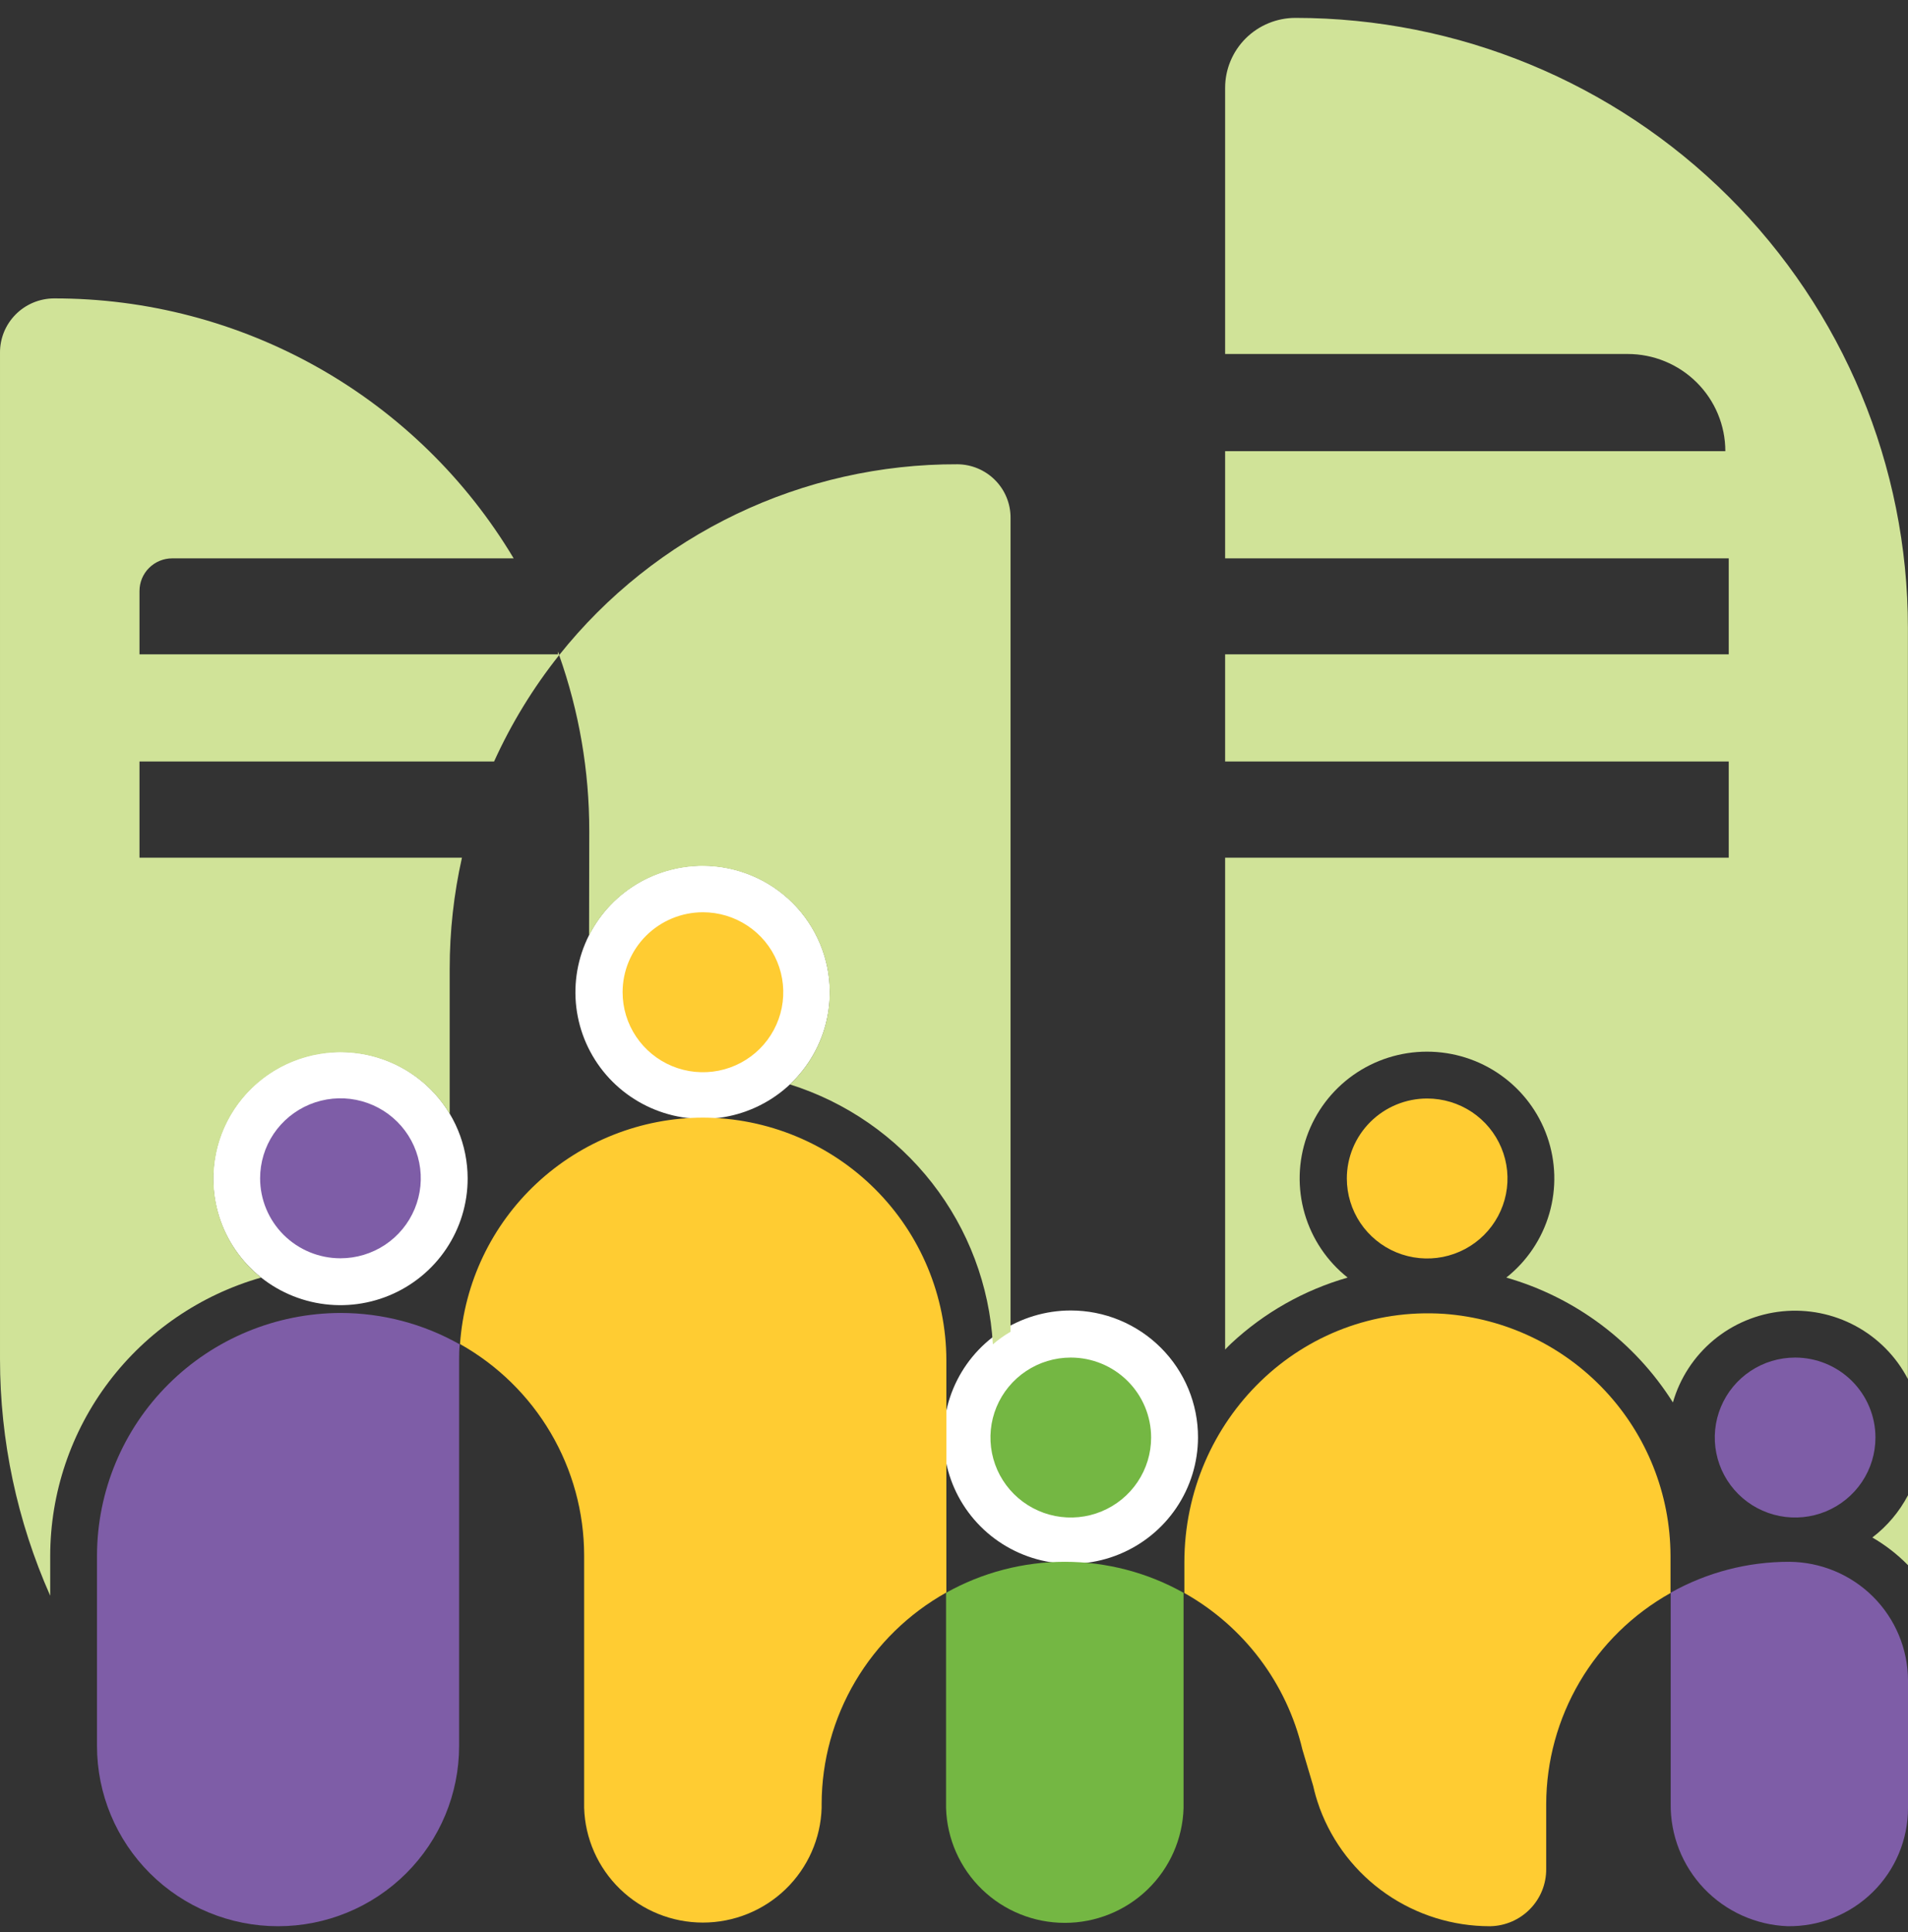 <svg width="80" height="81" viewBox="0 0 80 81" fill="none" xmlns="http://www.w3.org/2000/svg">
<rect x="0" y="0" width="80" height="81" fill="#333333" stroke="none"/>
<path fill-rule="evenodd" clip-rule="evenodd" d="M78.505 64.454C79.054 64.772 79.557 65.162 80 65.615V62.682C79.637 63.374 79.127 63.979 78.505 64.454Z" fill="#D0E398"/>
<path fill-rule="evenodd" clip-rule="evenodd" d="M54.316 0.75C53.534 0.75 52.784 1.059 52.231 1.609C51.679 2.159 51.368 2.906 51.368 3.684V14.84H68.248C69.334 14.84 70.374 15.27 71.142 16.034C71.91 16.798 72.341 17.834 72.341 18.914H51.368V23.407H72.484V27.43H51.368V31.923H72.484V35.955H51.368V56.575C51.452 56.491 51.528 56.403 51.617 56.324C53.003 55.029 54.678 54.081 56.505 53.558C55.639 52.871 55.009 51.933 54.702 50.874C54.395 49.815 54.426 48.688 54.791 47.647C55.157 46.607 55.838 45.705 56.741 45.067C57.644 44.429 58.724 44.087 59.831 44.087C60.939 44.087 62.019 44.429 62.921 45.067C63.824 45.705 64.506 46.607 64.871 47.647C65.237 48.688 65.268 49.815 64.961 50.874C64.654 51.933 64.024 52.871 63.158 53.558C66.053 54.389 68.54 56.252 70.143 58.792C70.436 57.771 71.03 56.861 71.849 56.179C72.668 55.498 73.673 55.078 74.735 54.972C75.796 54.866 76.866 55.081 77.804 55.587C78.742 56.093 79.505 56.868 79.996 57.812V26.316C79.996 19.536 77.29 13.034 72.474 8.239C67.658 3.445 61.127 0.751 54.316 0.75V0.75Z" fill="#D0E398"/>
<path d="M14.274 44.094C13.219 44.094 12.187 44.406 11.31 44.989C10.433 45.573 9.749 46.402 9.345 47.372C8.941 48.343 8.836 49.41 9.041 50.44C9.247 51.47 9.755 52.416 10.502 53.159C11.248 53.902 12.198 54.407 13.233 54.612C14.268 54.817 15.34 54.712 16.315 54.31C17.29 53.908 18.123 53.228 18.709 52.355C19.296 51.481 19.608 50.455 19.608 49.404C19.607 47.996 19.045 46.646 18.045 45.651C17.044 44.655 15.688 44.095 14.274 44.094Z" fill="white"/>
<path d="M29.473 36.286C28.418 36.284 27.385 36.593 26.506 37.175C25.627 37.757 24.941 38.585 24.536 39.555C24.13 40.526 24.023 41.594 24.227 42.624C24.431 43.655 24.938 44.603 25.684 45.347C26.43 46.09 27.38 46.597 28.415 46.803C29.451 47.009 30.524 46.905 31.499 46.503C32.475 46.102 33.309 45.421 33.895 44.548C34.482 43.674 34.795 42.647 34.795 41.596C34.793 40.191 34.232 38.843 33.235 37.848C32.238 36.853 30.885 36.292 29.473 36.286V36.286Z" fill="white"/>
<path d="M44.896 54.937C43.842 54.937 42.811 55.248 41.934 55.83C41.057 56.413 40.373 57.241 39.969 58.211C39.565 59.18 39.458 60.247 39.663 61.276C39.867 62.306 40.374 63.252 41.118 63.995C41.862 64.739 42.812 65.246 43.845 65.453C44.879 65.659 45.951 65.557 46.926 65.157C47.901 64.758 48.736 64.08 49.324 63.209C49.912 62.338 50.228 61.313 50.231 60.263C50.233 59.565 50.096 58.873 49.829 58.227C49.561 57.581 49.169 56.994 48.673 56.499C48.178 56.004 47.589 55.612 46.941 55.343C46.293 55.075 45.598 54.937 44.896 54.937V54.937Z" fill="white"/>
<path fill-rule="evenodd" clip-rule="evenodd" d="M24.699 39.216C25.049 38.524 25.547 37.917 26.158 37.438C26.769 36.958 27.477 36.618 28.235 36.44C28.991 36.262 29.779 36.251 30.54 36.408C31.302 36.565 32.02 36.886 32.644 37.349C33.268 37.811 33.782 38.404 34.151 39.086C34.52 39.767 34.735 40.521 34.781 41.294C34.826 42.067 34.701 42.84 34.414 43.56C34.127 44.28 33.685 44.928 33.12 45.46C35.481 46.203 37.56 47.644 39.08 49.59C40.599 51.536 41.489 53.896 41.63 56.357C41.859 56.158 42.108 55.981 42.371 55.829V21.705C42.373 21.114 42.14 20.546 41.722 20.126C41.305 19.706 40.737 19.467 40.143 19.463C36.933 19.452 33.762 20.167 30.87 21.553C27.977 22.939 25.438 24.96 23.444 27.464C24.282 29.831 24.709 32.322 24.707 34.832L24.699 39.216Z" fill="#D0E398"/>
<path fill-rule="evenodd" clip-rule="evenodd" d="M5.849 35.955V31.923H20.716C21.438 30.331 22.354 28.833 23.444 27.464C23.444 27.413 23.406 27.367 23.39 27.317V27.43H5.849V24.773C5.849 24.411 5.993 24.063 6.251 23.807C6.508 23.551 6.857 23.407 7.221 23.407H21.537C19.551 20.08 16.728 17.326 13.348 15.415C9.967 13.505 6.145 12.503 2.257 12.51C1.958 12.512 1.662 12.573 1.387 12.689C1.112 12.805 0.862 12.974 0.653 13.186C0.443 13.398 0.277 13.65 0.165 13.925C0.054 14.201 -0.003 14.497 9.80474e-05 14.794V56.977C0.001 60.393 0.718 63.77 2.105 66.894V65.217C2.11 62.582 2.975 60.02 4.57 57.917C6.165 55.815 8.403 54.284 10.947 53.557C10.339 53.072 9.845 52.459 9.5 51.763C9.155 51.067 8.967 50.304 8.951 49.528C8.935 48.751 9.09 47.981 9.405 47.271C9.721 46.561 10.189 45.928 10.777 45.418C11.365 44.908 12.058 44.532 12.807 44.318C13.557 44.103 14.345 44.055 15.115 44.176C15.885 44.298 16.619 44.586 17.266 45.021C17.912 45.456 18.454 46.026 18.855 46.693V40.615C18.854 39.048 19.026 37.485 19.369 35.955H5.849Z" fill="#D0E398"/>
<path fill-rule="evenodd" clip-rule="evenodd" d="M19.25 73.193V57.028C19.25 56.802 19.25 56.58 19.276 56.358C17.751 55.494 16.027 55.041 14.274 55.041C11.569 55.049 8.976 56.123 7.064 58.027C5.151 59.931 4.074 62.512 4.067 65.205V73.193C4.067 75.197 4.867 77.119 6.291 78.536C7.715 79.954 9.646 80.75 11.659 80.75C13.672 80.75 15.603 79.954 17.027 78.536C18.451 77.119 19.25 75.197 19.25 73.193V73.193Z" fill="#7E5DA7"/>
<path fill-rule="evenodd" clip-rule="evenodd" d="M14.274 52.749C14.94 52.749 15.592 52.552 16.146 52.184C16.7 51.815 17.131 51.292 17.386 50.679C17.641 50.066 17.708 49.392 17.578 48.742C17.448 48.091 17.127 47.494 16.656 47.025C16.185 46.556 15.585 46.237 14.931 46.107C14.278 45.978 13.601 46.044 12.985 46.298C12.37 46.552 11.844 46.982 11.473 47.533C11.103 48.084 10.906 48.733 10.906 49.396C10.906 50.285 11.261 51.138 11.892 51.767C12.524 52.395 13.381 52.749 14.274 52.749Z" fill="#7E5DA7"/>
<path fill-rule="evenodd" clip-rule="evenodd" d="M29.473 46.852C26.884 46.859 24.395 47.843 22.505 49.604C20.615 51.365 19.466 53.774 19.288 56.345C20.864 57.23 22.176 58.515 23.09 60.069C24.004 61.623 24.488 63.391 24.492 65.192V75.783C24.53 77.072 25.071 78.296 26.001 79.195C26.93 80.094 28.175 80.597 29.471 80.597C30.767 80.597 32.012 80.094 32.942 79.195C33.871 78.296 34.413 77.072 34.45 75.783V75.619C34.455 73.814 34.942 72.042 35.861 70.486C36.78 68.929 38.098 67.643 39.68 66.759V57.028C39.675 54.333 38.599 51.75 36.686 49.843C34.774 47.936 32.18 46.861 29.473 46.852V46.852Z" fill="#FFCC32"/>
<path fill-rule="evenodd" clip-rule="evenodd" d="M26.105 41.596C26.105 42.259 26.302 42.908 26.673 43.459C27.043 44.01 27.569 44.44 28.184 44.694C28.8 44.948 29.477 45.014 30.131 44.885C30.784 44.755 31.384 44.436 31.855 43.967C32.326 43.498 32.647 42.901 32.777 42.25C32.907 41.6 32.84 40.926 32.585 40.313C32.331 39.7 31.899 39.177 31.345 38.809C30.791 38.44 30.14 38.243 29.473 38.243C28.58 38.243 27.723 38.597 27.092 39.225C26.46 39.854 26.105 40.707 26.105 41.596Z" fill="#FFCC32"/>
<path fill-rule="evenodd" clip-rule="evenodd" d="M44.896 56.911C44.23 56.911 43.579 57.107 43.025 57.476C42.471 57.844 42.039 58.368 41.784 58.98C41.529 59.593 41.463 60.267 41.593 60.918C41.722 61.568 42.043 62.165 42.514 62.634C42.986 63.103 43.586 63.423 44.239 63.552C44.892 63.681 45.57 63.615 46.185 63.361C46.801 63.107 47.327 62.678 47.697 62.126C48.067 61.575 48.265 60.927 48.265 60.264C48.265 59.374 47.91 58.522 47.278 57.893C46.646 57.264 45.79 56.911 44.896 56.911Z" fill="#74B743"/>
<path fill-rule="evenodd" clip-rule="evenodd" d="M49.625 66.772C48.105 65.92 46.391 65.473 44.646 65.473C42.902 65.473 41.187 65.92 39.667 66.772V75.796C39.705 77.085 40.246 78.309 41.176 79.208C42.105 80.107 43.35 80.609 44.646 80.609C45.942 80.609 47.187 80.107 48.117 79.208C49.047 78.309 49.588 77.085 49.625 75.796V66.772Z" fill="#74B743"/>
<path fill-rule="evenodd" clip-rule="evenodd" d="M75.267 56.911C74.601 56.911 73.949 57.107 73.395 57.476C72.841 57.844 72.41 58.368 72.155 58.98C71.9 59.593 71.833 60.267 71.963 60.918C72.093 61.568 72.414 62.165 72.885 62.634C73.356 63.103 73.956 63.423 74.61 63.552C75.263 63.681 75.94 63.615 76.556 63.361C77.171 63.107 77.698 62.678 78.068 62.126C78.438 61.575 78.635 60.927 78.635 60.264C78.635 59.374 78.28 58.522 77.649 57.893C77.017 57.264 76.16 56.911 75.267 56.911Z" fill="#7E5DA7"/>
<path fill-rule="evenodd" clip-rule="evenodd" d="M80 70.444C79.995 69.129 79.47 67.869 78.537 66.938C77.604 66.007 76.34 65.481 75.019 65.473C73.278 65.47 71.566 65.916 70.05 66.768C70.05 66.768 70.05 66.768 70.05 66.768V75.603C70.031 76.927 70.532 78.206 71.447 79.168C72.362 80.129 73.618 80.697 74.947 80.749C75.607 80.759 76.262 80.639 76.875 80.394C77.488 80.15 78.045 79.786 78.516 79.325C78.986 78.864 79.359 78.315 79.614 77.709C79.869 77.103 80 76.453 80 75.796V70.444Z" fill="#7E5DA7"/>
<path fill-rule="evenodd" clip-rule="evenodd" d="M70.042 65.205V66.756C70.044 66.759 70.046 66.764 70.046 66.768C70.046 66.773 70.044 66.777 70.042 66.781C68.464 67.665 67.15 68.95 66.234 70.505C65.319 72.061 64.834 73.83 64.83 75.632V78.348C64.835 78.975 64.593 79.578 64.154 80.027C63.716 80.477 63.118 80.736 62.489 80.75H62.463C60.91 80.749 59.394 80.275 58.119 79.391C56.844 78.507 55.873 77.255 55.335 75.804L55.31 75.729C55.208 75.448 55.125 75.161 55.061 74.87L54.606 73.336C54.28 71.963 53.672 70.672 52.821 69.544C51.969 68.416 50.893 67.475 49.659 66.781C49.657 66.777 49.656 66.772 49.656 66.768C49.656 66.764 49.657 66.76 49.659 66.756V65.498C49.659 59.526 54.569 54.677 60.556 55.079C63.127 55.268 65.533 56.416 67.291 58.293C69.05 60.17 70.032 62.638 70.042 65.205Z" fill="#FFCC32"/>
<path fill-rule="evenodd" clip-rule="evenodd" d="M56.471 49.404C56.471 50.067 56.668 50.715 57.038 51.267C57.408 51.818 57.935 52.248 58.55 52.502C59.166 52.755 59.843 52.822 60.496 52.693C61.15 52.563 61.75 52.244 62.221 51.775C62.692 51.306 63.013 50.709 63.143 50.058C63.273 49.408 63.206 48.734 62.951 48.121C62.696 47.508 62.264 46.985 61.711 46.616C61.157 46.248 60.505 46.051 59.839 46.051C58.946 46.051 58.089 46.404 57.457 47.033C56.826 47.662 56.471 48.515 56.471 49.404Z" fill="#FFCC32"/>
</svg>
